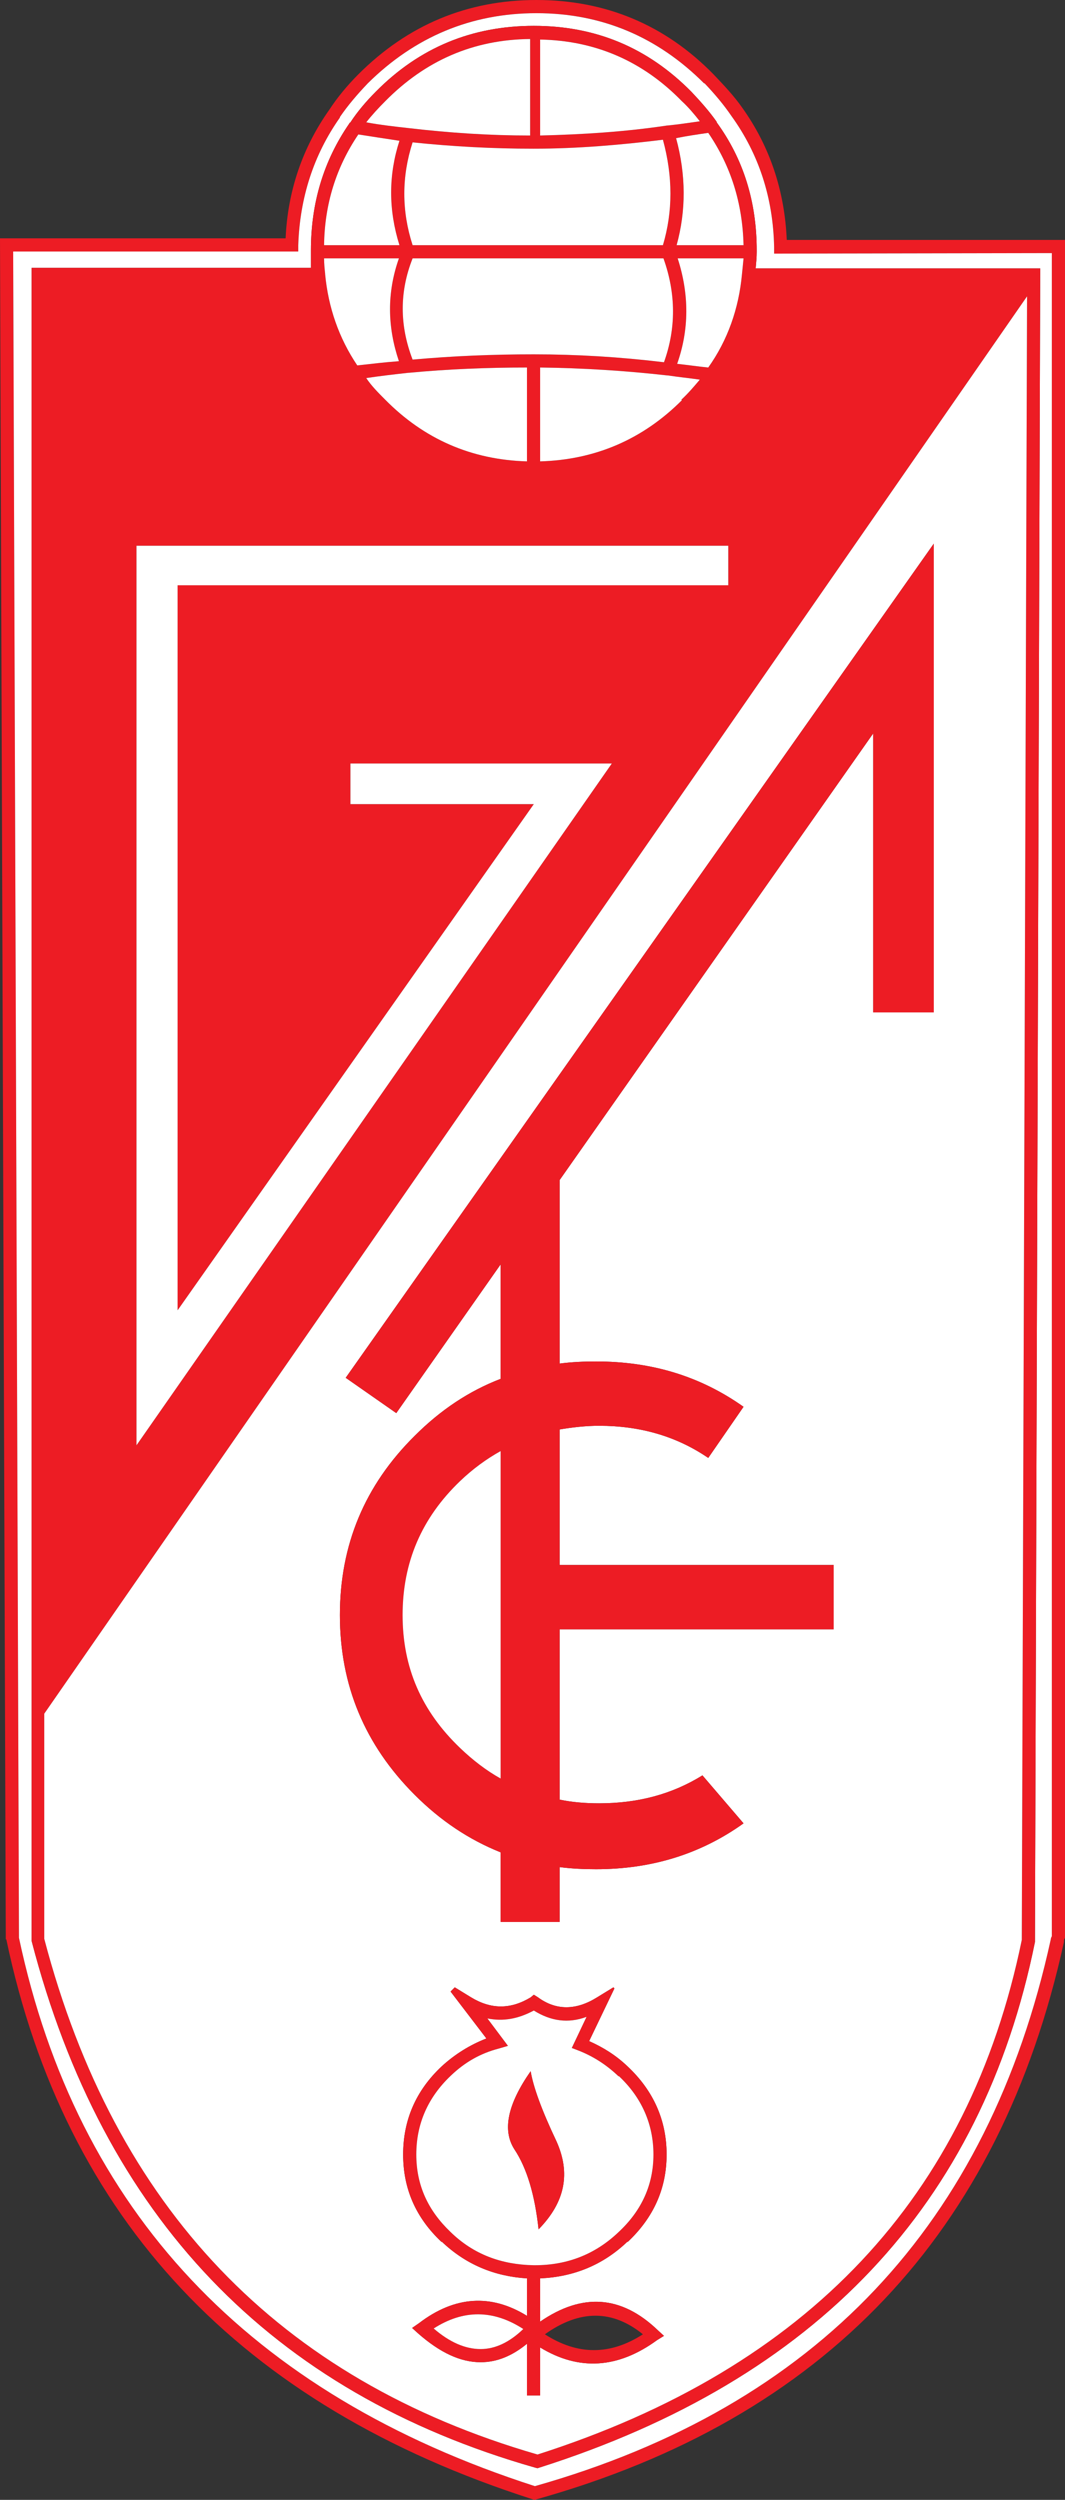 <?xml version="1.0" encoding="UTF-8"?>
<svg id="Layer_2" data-name="Layer 2" xmlns="http://www.w3.org/2000/svg" viewBox="0 0 202.1 474.1">
  <rect x="0" y="0" width="202.1" height="474.1" fill="#333333" stroke="none"/>
  <defs>
    <style>
      .cls-1 {
        fill: #fff;
      }

      .cls-1, .cls-2 {
        stroke-width: 0px;
      }

      .cls-2 {
        fill: #ed1c24;
      }
    </style>
  </defs>
  <g id="Capa_1" data-name="Capa 1">
    <path class="cls-2" d="m202.1,45.5h-52.8c-.4-9.3-3.2-17.7-8.4-25-1.6-2.3-3.5-4.3-5.5-6.4C126.2,4.7,114.9,0,101.8,0s-24.4,4.7-33.8,14.1c-2.1,2.1-4,4.4-5.5,6.7-5.1,7.2-7.9,15.4-8.3,24.4H0l1.1,322.6h.1c11.1,53,44.3,88.4,99.9,106.2l.3.1.4-.1c54.6-15.3,88-50.5,100.1-105.7,0-.3,0-.5.1-.6l.1-.2V45.5h0Zm-55.2,1.3h0v1.3l52.7-.1v319.2c-.1.2-.2.4-.2.6-11.8,54-44.5,88.6-97.9,103.7-54.3-17.5-86.9-52.2-97.9-104L2.5,47.7h54.1v-1.2c.3-9,2.9-17.1,7.9-24.2v-.1c1.5-2.2,3.3-4.3,5.3-6.4,8.9-8.8,19.5-13.3,32-13.3s23,4.5,31.8,13.3h.1c1.9,2,3.6,4,5.1,6.2,5.2,7.2,7.9,15.5,8.1,24.8Z"/>
    <path class="cls-1" d="m146.9,48.1v-1.3c-.2-9.3-2.9-17.6-8.1-24.8-1.5-2.2-3.2-4.2-5.1-6.2h-.1c-8.8-8.8-19.4-13.3-31.8-13.3s-23.1,4.5-32,13.3c-2,2.1-3.8,4.2-5.3,6.4v.1c-5,7.1-7.6,15.2-7.9,24.2v1.2H2.5l1.1,319.8c11,51.8,43.6,86.5,97.9,104,53.4-15.1,86.1-49.7,97.9-103.7,0-.2.1-.4.2-.6V48l-52.7.1h0Zm-10.9-25h0v.1c5.1,7,7.6,15.1,7.6,24.3v.3c0,1-.1,2-.2,3.1h54l-1,317.4c-10.1,49.8-41.5,83-94.1,99.7l-.3.1-.4-.1c-50.2-14.3-82-47.6-95.6-99.9V50.8h53v-3.3c0-9,2.4-17,7.3-24.1,0-.1.1-.1.2-.2,1.3-2,3-4,4.8-5.8,8.3-8.4,18.3-12.5,30-12.5s21.6,4.1,29.9,12.5c1.7,1.8,3.4,3.7,4.8,5.7Z"/>
    <path class="cls-2" d="m136,23.2v-.1c-1.4-2-3.1-3.9-4.8-5.7-8.3-8.4-18.2-12.5-29.9-12.5s-21.7,4.1-30,12.5c-1.8,1.8-3.5,3.8-4.8,5.8-.1.1-.2.1-.2.2-4.9,7.1-7.3,15.1-7.3,24.1v3.3H6v317.3c13.6,52.3,45.4,85.6,95.6,99.9l.4.1.3-.1c52.6-16.7,84-49.9,94.1-99.7l1-317.4h-54c.1-1.1.2-2.1.2-3.1v-.3c0-9.2-2.5-17.3-7.6-24.3h0Zm-6.6-4h0c1.2,1.1,2.3,2.4,3.4,3.8-2.1.3-4.1.6-6.1.8h-.1c-8,1.2-16,1.7-24.1,1.9V7.5c10.5.2,19.5,4.1,26.9,11.7h0Zm-1.1,7h0c2-.4,4-.7,6.1-1,4.3,6.3,6.5,13.3,6.7,21.3h-12.7c1.8-6.5,1.8-13.3-.1-20.3h0Zm-58.8-3h0c1.1-1.4,2.3-2.7,3.6-4,7.6-7.7,16.7-11.7,27.5-11.8v18.3c-7.7,0-15.3-.5-23-1.4-2.7-.3-5.4-.6-8.1-1.1h0Zm-1.5,2.3h0c2.5.4,5.2.8,7.8,1.2-2.1,6.5-2.1,13.1,0,19.8h-14.3c.1-7.8,2.3-14.8,6.5-21h0Zm33.2,2.7h.1c8.2,0,16.4-.7,24.5-1.7,1.9,7,1.9,13.6,0,20h-47.5c-2.1-6.5-2.1-13,0-19.5,7.7.8,15.2,1.2,22.9,1.2h0Zm-25.5,40.3h0c-2.7.2-5.2.5-7.9.8-3.5-5.2-5.5-11-6.1-17.3v-.1c-.1-.9-.2-1.9-.2-2.9h14.2c-2.3,6.5-2.2,13,0,19.5h0Zm-6.2,3.2h0c2.7-.4,5.3-.7,8-1h.1c7.4-.7,14.9-1,22.4-1v17.8c-10.5-.3-19.5-4.2-26.9-11.7-1.3-1.3-2.6-2.6-3.6-4.1h0Zm31.8-4.5h0c-7.7,0-15.3.3-23,1-2.5-6.5-2.5-12.9,0-19.2h47.6c2.4,6.7,2.4,13.3.1,19.7-8.3-1-16.5-1.5-24.7-1.5h0Zm39.8-18.2h0c-.1,1-.2,2-.3,3-.6,6.5-2.7,12.5-6.4,17.7-2-.2-4-.5-5.9-.7,2.3-6.5,2.3-13.2.1-20h12.5Zm-11.7,26.8h0v.1c-7.4,7.4-16.4,11.3-26.9,11.6v-17.8c8.1.1,16.1.6,24.1,1.5h.1c2,.3,4,.5,6.1.8-1.1,1.3-2.2,2.6-3.5,3.8h.1Zm8.8,27.7h0v7.5H33.7v137.5l67.6-96h-34.8v-7.7h49.6L25.9,274.1V103.5h112.3ZM8.4,367.7h0v-42.7L194.9,56.2l-1,311.7c-10,48.7-40.6,81.2-91.9,97.6-49.1-14.2-80.2-46.8-93.6-97.8Z"/>
    <path class="cls-1" d="m132.8,23c-1.1-1.4-2.2-2.7-3.4-3.8-7.4-7.6-16.4-11.5-26.9-11.7v18.2c8.1-.2,16.1-.7,24.1-1.9h.1c2-.2,4-.5,6.1-.8Z"/>
    <path class="cls-1" d="m134.4,25.2c-2.1.3-4.1.6-6.1,1,1.9,7,1.9,13.8.1,20.3h12.7c-.2-8-2.4-15-6.7-21.3Z"/>
    <path class="cls-1" d="m73.1,19.2c-1.3,1.3-2.5,2.6-3.6,4,2.7.5,5.4.8,8.1,1.1,7.7.9,15.3,1.4,23,1.4V7.4c-10.8.1-19.9,4.1-27.5,11.8Z"/>
    <path class="cls-1" d="m75.8,26.7c-2.6-.4-5.3-.8-7.8-1.2-4.2,6.2-6.4,13.2-6.5,21h14.3c-2.1-6.7-2.1-13.3,0-19.8Z"/>
    <path class="cls-1" d="m101.3,28.2h-.1c-7.7,0-15.2-.4-22.9-1.2-2.1,6.5-2.1,13,0,19.5h47.5c1.9-6.4,1.9-13,0-20-8.1,1-16.3,1.7-24.5,1.7Z"/>
    <path class="cls-1" d="m67.8,69.3c2.7-.3,5.2-.6,7.9-.8-2.2-6.5-2.3-13,0-19.5h-14.2c0,1,.1,2,.2,2.9v.1c.6,6.3,2.6,12.1,6.1,17.3Z"/>
    <path class="cls-1" d="m77.5,70.7c-2.7.3-5.3.6-8,1,1,1.5,2.3,2.8,3.6,4.1,7.4,7.5,16.4,11.4,26.9,11.7v-17.8c-7.5,0-15,.3-22.4,1h-.1Z"/>
    <path class="cls-1" d="m101.3,67.2c8.2,0,16.4.5,24.7,1.5,2.3-6.4,2.3-13-.1-19.7h-47.6c-2.5,6.3-2.5,12.7,0,19.2,7.7-.7,15.3-1,23-1Z"/>
    <path class="cls-1" d="m140.8,52c.1-1,.2-2,.3-3h-12.5c2.2,6.8,2.2,13.5-.1,20,1.9.2,3.9.5,5.9.7,3.7-5.2,5.8-11.2,6.4-17.7Z"/>
    <path class="cls-1" d="m129.4,75.9l-.1-.1c1.3-1.2,2.4-2.5,3.5-3.8-2.1-.3-4.1-.5-6.1-.8h-.1c-8-.9-16-1.4-24.1-1.5v17.8c10.5-.3,19.5-4.2,26.9-11.6Z"/>
    <polygon class="cls-1" points="138.2 111 138.2 103.5 25.9 103.5 25.9 274.1 116.1 144.8 66.5 144.8 66.5 152.5 101.3 152.5 33.7 248.5 33.7 111 138.2 111"/>
    <path class="cls-1" d="m8.4,325v42.7c13.4,51,44.5,83.6,93.6,97.8,51.3-16.4,81.9-48.9,91.9-97.6l1-311.7L8.4,325h0Zm66.8-57h0l-9.6-6.7,111.6-158.2v88.9h-11.5v-52.9l-59.5,84.7v34.8c2.3-.3,4.6-.4,6.9-.4,10.6,0,19.8,2.8,28,8.6l-6.7,9.7c-6-4.1-12.9-6.1-20.7-6.1-2.6,0-5.1.3-7.5.7v25.7h52v12.2h-52v32.3c2.4.5,4.9.7,7.5.7,7.3,0,13.8-1.7,19.6-5.3l7.8,9.1c-8.1,5.8-17.4,8.7-28,8.7-2.3,0-4.6-.1-6.9-.4v10.4h-11.2v-13.2c-6-2.4-11.4-6-16.3-10.9-9.5-9.5-14.2-20.8-14.2-34.1s4.7-24.6,14.2-34c4.9-4.9,10.3-8.5,16.3-10.8v-21.7l-19.8,28.2h0Zm14.2,110.8h0c3.8,2.3,7.5,2.3,11.3,0l.6-.5.8.5c3.4,2.5,7.2,2.5,11.2,0l3.1-1.9.2.2-4.8,10c2.7,1.2,5.1,2.7,7.3,4.8,4.9,4.6,7.4,10.2,7.4,16.7s-2.5,12-7.4,16.6v-.1c-4.6,4.4-10.1,6.7-16.6,7v8.2c8-5.5,15.4-5,22.3,1.6l1.2,1.1-1.3.8c-7.4,5.4-14.8,5.9-22.2,1.4v9.1h-2.5v-9.8c-2.8,2.3-5.7,3.5-8.8,3.5-3.8,0-7.7-1.8-11.9-5.5l-1.1-1,1.3-.9c6.8-5.2,13.7-5.6,20.5-1.4v-7.1c-6.3-.4-11.7-2.7-16.2-7v.1c-4.9-4.6-7.3-10.1-7.3-16.6s2.4-12.1,7.3-16.7c2.5-2.3,5.4-4.1,8.5-5.3l-6.8-8.9.8-.8,3.1,1.9Z"/>
    <path class="cls-2" d="m65.6,261.3l9.6,6.7,19.8-28.2v21.7c-6,2.3-11.4,5.9-16.3,10.8-9.5,9.4-14.2,20.7-14.2,34s4.7,24.6,14.2,34.1c4.9,4.9,10.3,8.5,16.3,10.9v13.2h11.2v-10.4c2.3.3,4.6.4,6.9.4,10.6,0,19.9-2.9,28-8.7l-7.8-9.1c-5.8,3.6-12.3,5.3-19.6,5.3-2.6,0-5.1-.2-7.5-.7v-32.3h52v-12.2h-52v-25.7c2.4-.4,4.9-.7,7.5-.7,7.8,0,14.7,2,20.7,6.1l6.7-9.7c-8.2-5.8-17.4-8.6-28-8.6-2.3,0-4.6.1-6.9.4v-34.8l59.5-84.7v52.9h11.5v-88.9l-111.6,158.2h0Zm21.7,19.6h0c2.4-2.3,5-4.2,7.7-5.7v62.1c-2.7-1.5-5.3-3.5-7.7-5.8-7.3-7-10.9-15.4-10.9-25.2s3.6-18.4,10.9-25.4Z"/>
    <path class="cls-1" d="m95,275.2c-2.7,1.5-5.3,3.4-7.7,5.7-7.3,7-10.9,15.4-10.9,25.4s3.6,18.2,10.9,25.2c2.4,2.3,5,4.3,7.7,5.8v-62.1Z"/>
    <path class="cls-2" d="m100.7,378.8c-3.8,2.3-7.5,2.3-11.3,0l-3.1-1.9-.8.8,6.8,8.9c-3.1,1.2-6,3-8.5,5.3-4.9,4.6-7.3,10.2-7.3,16.7s2.4,12,7.3,16.6v-.1c4.5,4.3,9.9,6.6,16.2,7v7.1c-6.8-4.2-13.7-3.8-20.5,1.4l-1.3.9,1.1,1c4.2,3.7,8.1,5.5,11.9,5.5,3.1,0,6-1.2,8.8-3.5v9.8h2.5v-9.1c7.4,4.5,14.8,4,22.2-1.4l1.3-.8-1.2-1.1c-6.9-6.6-14.3-7.1-22.3-1.6v-8.2c6.5-.3,12-2.6,16.6-7v.1c4.9-4.6,7.4-10.1,7.4-16.6s-2.5-12.1-7.4-16.7c-2.2-2.1-4.6-3.6-7.3-4.8l4.8-10-.2-.2-3.1,1.9c-4,2.5-7.8,2.5-11.2,0l-.8-.5-.6.5h0Zm-8.2,4h0c3,.6,5.8.1,8.8-1.5,3.2,2,6.5,2.5,10,1.2l-2.8,5.9,1.3.5c2.8,1.1,5.3,2.7,7.6,4.9v-.1c4.4,4.1,6.6,9.1,6.6,14.9s-2.2,10.6-6.6,14.7c-4.4,4.2-9.7,6.3-15.9,6.3h-.2c-6.2-.1-11.5-2.1-15.8-6.3-4.3-4.1-6.5-9-6.5-14.7s2.2-10.8,6.5-14.9c2.7-2.6,5.7-4.3,9.2-5.2l1.7-.5-3.9-5.2h0Zm6.8,58.9h0c-2.6,2.5-5.3,3.8-8.1,3.8s-5.9-1.3-8.9-3.9c5.6-3.6,11.3-3.6,17,.1h0Zm22.7,1h0c-6.2,4-12.4,4-18.6,0,6.6-4.7,12.8-4.7,18.6,0Z"/>
    <path class="cls-1" d="m101.3,381.3c-3,1.6-5.8,2.1-8.8,1.5l3.9,5.2-1.7.5c-3.5.9-6.5,2.6-9.2,5.2-4.3,4.1-6.5,9.1-6.5,14.9s2.2,10.6,6.5,14.7c4.3,4.2,9.6,6.2,15.8,6.3h.2c6.2,0,11.5-2.1,15.9-6.3,4.4-4.1,6.6-9,6.6-14.7s-2.2-10.8-6.6-14.9v.1c-2.3-2.2-4.8-3.8-7.6-4.9l-1.3-.5,2.8-5.9c-3.5,1.3-6.8.8-10-1.2h0Zm-3.7,26.3h0c-2.3-3.6-1.3-8.5,3.1-14.8.5,3,2.1,7.4,4.9,13.3,2.7,6,1.7,11.5-3.4,16.7-.7-6.5-2.2-11.6-4.6-15.2Z"/>
    <path class="cls-2" d="m100.7,392.8c-4.4,6.3-5.4,11.2-3.1,14.8,2.4,3.6,3.9,8.7,4.6,15.2,5.1-5.2,6.1-10.7,3.4-16.7-2.8-5.9-4.4-10.3-4.9-13.3Z"/>
    <path class="cls-1" d="m91.2,445.5c2.8,0,5.5-1.3,8.1-3.8-5.7-3.7-11.4-3.7-17-.1,3,2.6,6,3.9,8.9,3.9Z"/>
  </g>
</svg>